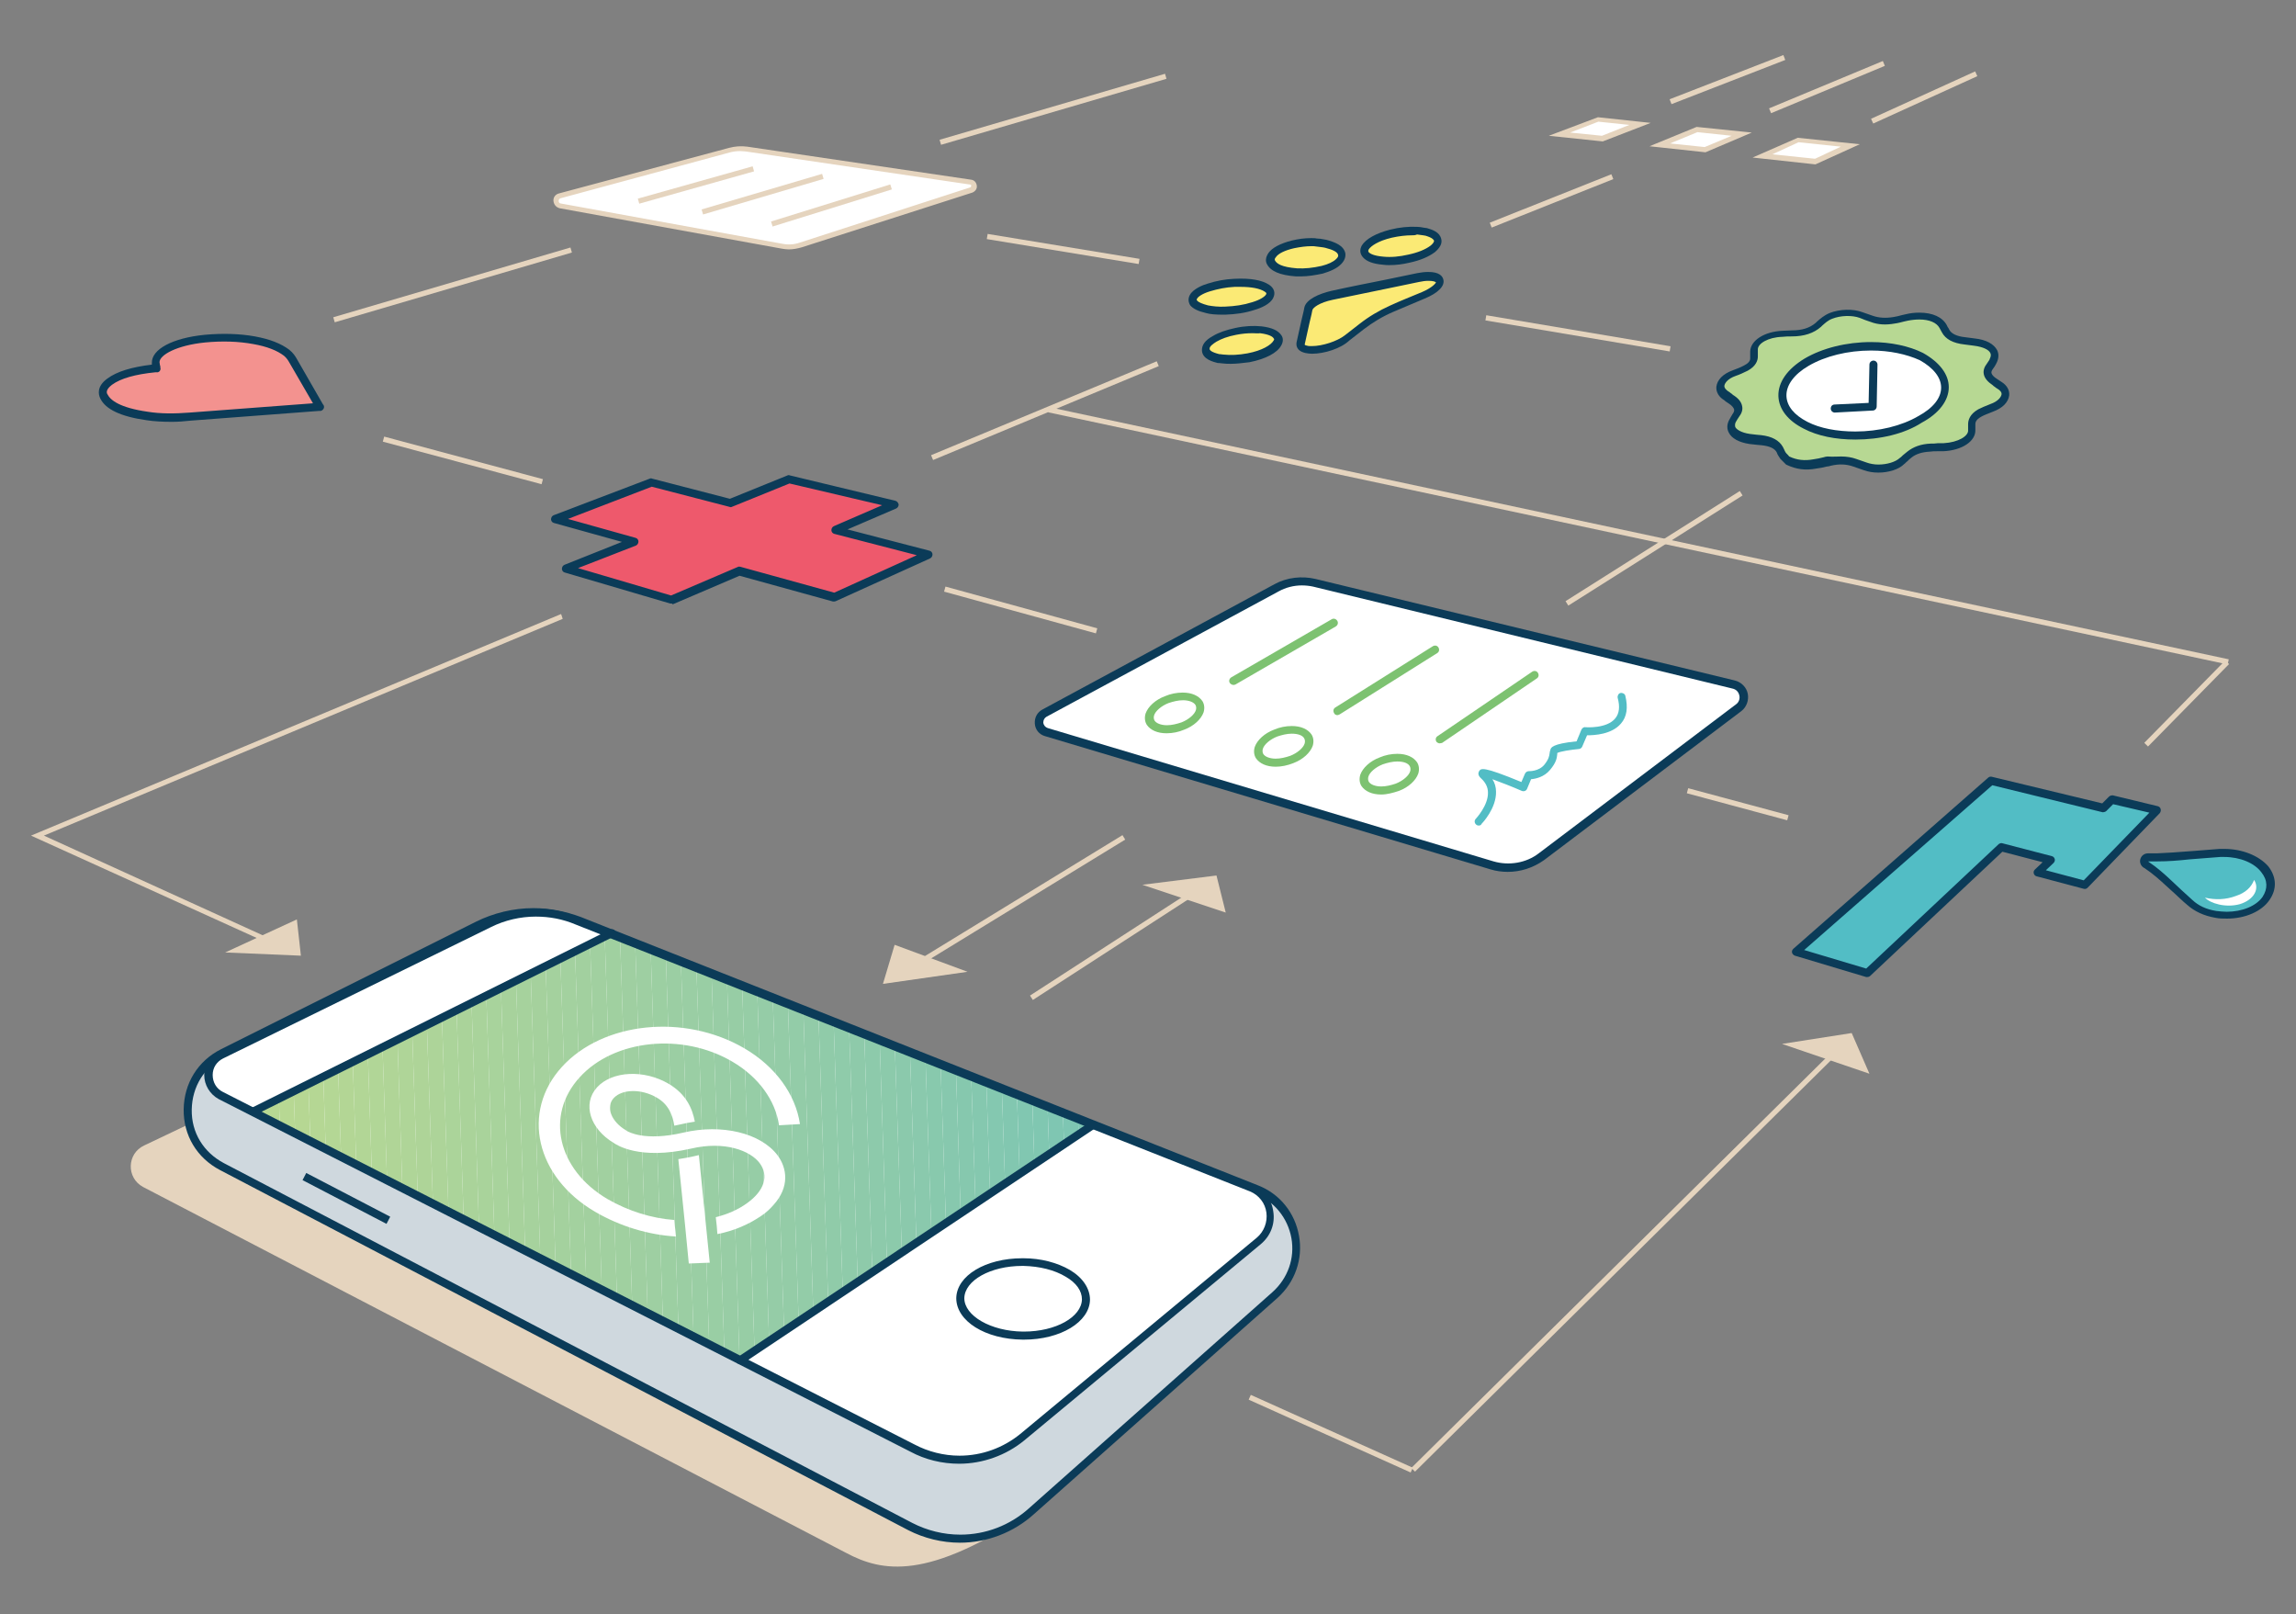 <?xml version="1.0" encoding="utf-8"?>
<!-- Generator: Adobe Illustrator 18.1.1, SVG Export Plug-In . SVG Version: 6.00 Build 0)  -->
<!DOCTYPE svg PUBLIC "-//W3C//DTD SVG 1.1//EN" "http://www.w3.org/Graphics/SVG/1.1/DTD/svg11.dtd">
<svg version="1.1" id="Validation_x5F_Check" xmlns="http://www.w3.org/2000/svg" xmlns:xlink="http://www.w3.org/1999/xlink"
	 x="0px" y="0px" width="570px" height="400.7px" viewBox="0 0 570 400.7" enable-background="new 0 0 570 400.7"
	 xml:space="preserve">
<rect x="0" y="0" width="570" height="400.7" fill="#808080" stroke="none"/>
<g>
	<g>
		<g>
			<path fill="#E5D4BE" d="M210,385.4L35.5,294.6c-4.2-2.3-4-8.3,0.3-10.3l68.3-32.5c7-3.3,15.1-3.5,22.2-0.4l170.3,69
				c5.5,2.4,6.5,9.7,1.8,13.5L256,375.1C230.3,392.4,219,390.2,210,385.4z"/>
		</g>
		<g>
			<g>
				<path fill="#CFD8DE" d="M143.8,228.7l168.1,66.6c10.8,4.3,13.3,18.4,4.6,26.2L256,375.1c-8.3,7.3-20.2,8.8-30,3.7L55.1,289.5
					c-11.4-6-11.3-22.4,0.3-28.2l63.2-31.6C126.4,225.8,135.6,225.4,143.8,228.7z"/>
				<path fill="#0B3B58" d="M238.3,382.9c-4.4,0-8.9-1.1-12.8-3.1L54.6,290.4c-5.7-3-9.1-8.6-9-15.1c0.1-6.4,3.5-12,9.3-14.9
					l63.2-31.6c4.4-2.2,9.4-3.4,14.3-3.4c4.1,0,8,0.8,11.8,2.2l168.1,66.6c5.4,2.1,9.2,6.8,10.2,12.6c1,5.7-1,11.4-5.3,15.3
					l-60.5,53.7C251.6,380.4,245,382.9,238.3,382.9z M132.4,227.5c-4.6,0-9.3,1.1-13.4,3.2l-63.2,31.6c-5.1,2.5-8.1,7.4-8.2,13.1
					s2.9,10.6,8,13.3l170.9,89.3c3.7,1.9,7.8,2.9,11.9,2.9c6.3,0,12.3-2.3,17-6.5l60.5-53.7c3.8-3.4,5.6-8.4,4.7-13.4
					c-0.9-5-4.3-9.2-9-11l-168.1-66.6C139.9,228.2,136.2,227.5,132.4,227.5z"/>
			</g>
			<g>
				<path fill="#FFFFFF" d="M226.5,359.4L54.8,271.9c-4.1-2.2-4-8.1,0.2-10.1l66.5-32.6c6.8-3.3,14.8-3.6,21.8-0.6l167.3,66.2
					c5.4,2.3,6.5,9.5,1.9,13.2l-58.7,48.7C246,363,235.3,364.1,226.5,359.4z"/>
			</g>
			<g>
				<g>
					<defs>
						<polygon id="SVGID_1_" points="151.9,231.6 63.2,275.7 183.7,337.6 271.2,279.2 						"/>
					</defs>
					<clipPath id="SVGID_2_">
						<use xlink:href="#SVGID_1_"  overflow="visible"/>
					</clipPath>
					<polygon clip-path="url(#SVGID_2_)" fill="#B7D893" points="63.2,232.6 67.9,232.5 71.4,337.6 63.2,337.6 					"/>
					<polygon clip-path="url(#SVGID_2_)" fill="#B7D893" points="67.9,232.5 71.6,232.4 75.2,337.6 71.4,337.6 					"/>
					<polygon clip-path="url(#SVGID_2_)" fill="#B6D793" points="71.6,232.4 75.3,232.2 78.9,337.6 75.2,337.6 					"/>
					<polygon clip-path="url(#SVGID_2_)" fill="#B5D794" points="75.3,232.2 79.1,232.1 82.6,337.6 78.9,337.6 					"/>
					<polygon clip-path="url(#SVGID_2_)" fill="#B4D795" points="79.1,232.1 82.8,232 86.4,337.6 82.6,337.6 					"/>
					<polygon clip-path="url(#SVGID_2_)" fill="#B3D695" points="82.8,232 86.5,231.8 90.1,337.6 86.4,337.6 					"/>
					<polygon clip-path="url(#SVGID_2_)" fill="#B2D696" points="86.5,231.8 90.3,231.7 93.9,337.6 90.1,337.6 					"/>
					<polygon clip-path="url(#SVGID_2_)" fill="#B1D697" points="90.3,231.7 92.6,231.6 94,231.6 97.6,337.6 93.9,337.6 					"/>
					<polygon clip-path="url(#SVGID_2_)" fill="#B0D597" points="97.8,231.6 101.3,337.6 97.6,337.6 94,231.6 					"/>
					<polygon clip-path="url(#SVGID_2_)" fill="#AFD598" points="101.5,231.6 105.1,337.6 101.3,337.6 97.8,231.6 					"/>
					<polygon clip-path="url(#SVGID_2_)" fill="#AED498" points="105.2,231.6 108.8,337.6 105.1,337.6 101.5,231.6 					"/>
					<polygon clip-path="url(#SVGID_2_)" fill="#ADD499" points="109,231.6 112.6,337.6 108.8,337.6 105.2,231.6 					"/>
					<polygon clip-path="url(#SVGID_2_)" fill="#ABD49A" points="112.7,231.6 116.3,337.6 112.6,337.6 109,231.6 					"/>
					<polygon clip-path="url(#SVGID_2_)" fill="#AAD39A" points="116.5,231.6 120,337.6 116.3,337.6 112.7,231.6 					"/>
					<polygon clip-path="url(#SVGID_2_)" fill="#A9D39B" points="120.2,231.6 123.8,337.6 120,337.6 116.5,231.6 					"/>
					<polygon clip-path="url(#SVGID_2_)" fill="#A8D39C" points="123.9,231.6 127.5,337.6 123.8,337.6 120.2,231.6 					"/>
					<polygon clip-path="url(#SVGID_2_)" fill="#A7D29C" points="127.7,231.6 131.3,337.6 127.5,337.6 123.9,231.6 					"/>
					<polygon clip-path="url(#SVGID_2_)" fill="#A6D29D" points="131.4,231.6 135,337.6 131.3,337.6 127.7,231.6 					"/>
					<polygon clip-path="url(#SVGID_2_)" fill="#A5D19D" points="135.2,231.6 138.7,337.6 135,337.6 131.4,231.6 					"/>
					<polygon clip-path="url(#SVGID_2_)" fill="#A4D19E" points="138.9,231.6 142.5,337.6 138.7,337.6 135.2,231.6 					"/>
					<polygon clip-path="url(#SVGID_2_)" fill="#A3D19F" points="142.6,231.6 146.2,337.6 142.5,337.6 138.9,231.6 					"/>
					<polygon clip-path="url(#SVGID_2_)" fill="#A2D09F" points="146.4,231.6 150,337.6 146.2,337.6 142.6,231.6 					"/>
					<polygon clip-path="url(#SVGID_2_)" fill="#A1D0A0" points="150.1,231.6 153.7,337.6 150,337.6 146.4,231.6 					"/>
					<polygon clip-path="url(#SVGID_2_)" fill="#A0D0A0" points="153.9,231.6 157.4,337.6 153.7,337.6 150.1,231.6 					"/>
					<polygon clip-path="url(#SVGID_2_)" fill="#9FCFA1" points="157.6,231.6 161.2,337.6 157.4,337.6 153.9,231.6 					"/>
					<polygon clip-path="url(#SVGID_2_)" fill="#9ECFA2" points="161.4,231.6 164.9,337.6 161.2,337.6 157.6,231.6 					"/>
					<polygon clip-path="url(#SVGID_2_)" fill="#9CCFA2" points="165.1,231.6 168.7,337.6 164.9,337.6 161.4,231.6 					"/>
					<polygon clip-path="url(#SVGID_2_)" fill="#9BCEA3" points="168.8,231.6 172.4,337.6 168.7,337.6 165.1,231.6 					"/>
					<polygon clip-path="url(#SVGID_2_)" fill="#9ACEA4" points="172.6,231.6 176.2,337.6 172.4,337.6 168.8,231.6 					"/>
					<polygon clip-path="url(#SVGID_2_)" fill="#99CEA4" points="176.3,231.6 179.9,337.6 176.2,337.6 172.6,231.6 					"/>
					<polygon clip-path="url(#SVGID_2_)" fill="#98CDA5" points="180.1,231.6 183.6,337.6 179.9,337.6 176.3,231.6 					"/>
					<polygon clip-path="url(#SVGID_2_)" fill="#97CDA5" points="183.8,231.6 187.4,337.6 183.6,337.6 180.1,231.6 					"/>
					<polygon clip-path="url(#SVGID_2_)" fill="#96CDA6" points="187.5,231.6 191.1,337.6 187.4,337.6 183.8,231.6 					"/>
					<polygon clip-path="url(#SVGID_2_)" fill="#95CCA7" points="191.3,231.6 194.9,337.6 191.1,337.6 187.5,231.6 					"/>
					<polygon clip-path="url(#SVGID_2_)" fill="#94CCA7" points="195,231.6 198.6,337.6 194.9,337.6 191.3,231.6 					"/>
					<polygon clip-path="url(#SVGID_2_)" fill="#93CCA8" points="198.8,231.6 202.3,337.6 198.6,337.6 195,231.6 					"/>
					<polygon clip-path="url(#SVGID_2_)" fill="#92CBA8" points="202.5,231.6 206.1,337.6 202.3,337.6 198.8,231.6 					"/>
					<polygon clip-path="url(#SVGID_2_)" fill="#90CBA9" points="206.2,231.6 209.8,337.6 206.1,337.6 202.5,231.6 					"/>
					<polygon clip-path="url(#SVGID_2_)" fill="#8FCBAA" points="210,231.6 213.6,337.6 209.8,337.6 206.2,231.6 					"/>
					<polygon clip-path="url(#SVGID_2_)" fill="#8ECAAA" points="213.7,231.6 217.3,337.6 213.6,337.6 210,231.6 					"/>
					<polygon clip-path="url(#SVGID_2_)" fill="#8DCAAB" points="217.5,231.6 221,337.6 217.3,337.6 213.7,231.6 					"/>
					<polygon clip-path="url(#SVGID_2_)" fill="#8CCAAB" points="221.2,231.6 224.8,337.6 221,337.6 217.5,231.6 					"/>
					<polygon clip-path="url(#SVGID_2_)" fill="#8BC9AC" points="224.9,231.6 228.5,337.6 224.8,337.6 221.2,231.6 					"/>
					<polygon clip-path="url(#SVGID_2_)" fill="#8AC9AD" points="228.7,231.6 232.3,337.6 228.5,337.6 224.9,231.6 					"/>
					<polygon clip-path="url(#SVGID_2_)" fill="#88C9AD" points="232.4,231.6 236,337.6 232.3,337.6 228.7,231.6 					"/>
					<polygon clip-path="url(#SVGID_2_)" fill="#87C8AE" points="236.2,231.6 239.7,337.6 236,337.6 232.4,231.6 					"/>
					<polygon clip-path="url(#SVGID_2_)" fill="#86C8AE" points="239.9,231.6 243.5,337.6 243,337.6 239.7,337.6 236.2,231.6 					
						"/>
					<polygon clip-path="url(#SVGID_2_)" fill="#85C8AF" points="243.6,231.6 247.2,337.5 243.5,337.6 239.9,231.6 					"/>
					<polygon clip-path="url(#SVGID_2_)" fill="#84C8B0" points="247.4,231.6 251,337.3 247.2,337.5 243.6,231.6 					"/>
					<polygon clip-path="url(#SVGID_2_)" fill="#82C7B0" points="251.1,231.6 254.7,337.2 251,337.3 247.4,231.6 					"/>
					<polygon clip-path="url(#SVGID_2_)" fill="#81C7B1" points="254.9,231.6 258.4,337.1 254.7,337.2 251.1,231.6 					"/>
					<polygon clip-path="url(#SVGID_2_)" fill="#80C7B1" points="258.6,231.6 262.2,337 258.4,337.1 254.9,231.6 					"/>
					<polygon clip-path="url(#SVGID_2_)" fill="#7FC6B2" points="262.4,231.6 265.9,336.8 262.2,337 258.6,231.6 					"/>
					<polygon clip-path="url(#SVGID_2_)" fill="#7EC6B3" points="266.1,231.6 269.6,336.7 265.9,336.8 262.4,231.6 					"/>
					<polygon clip-path="url(#SVGID_2_)" fill="#7DC6B3" points="269.8,231.6 271.2,271.7 271.2,336.7 269.6,336.7 266.1,231.6 
											"/>
					<polygon clip-path="url(#SVGID_2_)" fill="#7BC5B4" points="271.2,271.7 269.8,231.6 271.2,231.6 					"/>
				</g>
			</g>
			<g>
				<line fill="#FFFFFF" x1="96.3" y1="302.9" x2="75.5" y2="292"/>
				
					<rect x="74.1" y="296.4" transform="matrix(0.887 0.462 -0.462 0.887 147.241 -6.009)" fill="#0B3B58" width="23.5" height="2"/>
			</g>
			<g>
				<line fill="#FFF1DB" x1="271.2" y1="279.2" x2="183.7" y2="337.6"/>
				<path fill="#0B3B58" d="M183.7,338.6c-0.3,0-0.6-0.2-0.8-0.4c-0.3-0.5-0.2-1.1,0.3-1.4l87.5-58.4c0.5-0.3,1.1-0.2,1.4,0.3
					c0.3,0.5,0.2,1.1-0.3,1.4l-87.5,58.4C184.1,338.5,183.9,338.6,183.7,338.6z"/>
			</g>
			<g>
				<line fill="#FFF1DB" x1="63.2" y1="275.7" x2="151.9" y2="231.6"/>
				<path fill="#0B3B58" d="M63.2,276.7c-0.4,0-0.7-0.2-0.9-0.6c-0.2-0.5,0-1.1,0.5-1.3l88.7-44.1c0.5-0.2,1.1,0,1.3,0.5
					c0.2,0.5,0,1.1-0.5,1.3l-88.7,44.1C63.5,276.7,63.4,276.7,63.2,276.7z"/>
			</g>
			<g>
				<path fill="#0B3B58" d="M238.1,363.3c-4.2,0-8.4-1-12.1-3L54.3,272.8c-2.2-1.2-3.6-3.5-3.6-6s1.5-4.8,3.7-5.9l66.5-32.6
					c3.7-1.8,7.9-2.8,12-2.8c3.7,0,7.2,0.7,10.6,2.1l167.3,66.2c2.9,1.2,4.9,3.8,5.3,6.9c0.5,3.1-0.7,6.1-3.1,8.1l-58.7,48.7
					C249.8,361.2,244,363.3,238.1,363.3z M133,227.5c-3.8,0-7.7,0.9-11.1,2.6l-66.5,32.6c-1.6,0.8-2.6,2.3-2.6,4.1
					c0,1.8,0.9,3.4,2.5,4.2l171.7,87.5c3.4,1.8,7.3,2.8,11.2,2.8c5.5,0,10.8-1.9,15.1-5.4l58.7-48.7c1.8-1.5,2.7-3.9,2.4-6.2
					c-0.3-2.4-1.9-4.4-4.1-5.3l-167.3-66.2C139.7,228.1,136.4,227.5,133,227.5z"/>
			</g>
			<g>
				
					<ellipse transform="matrix(1 1.116294e-02 -1.116294e-02 1 3.614 -2.815)" fill="#FFFFFF" cx="254" cy="322.3" rx="15.6" ry="9.1"/>
				<path fill="#0B3B58" d="M254.2,332.5l-0.3,0c-9.3-0.1-16.5-4.6-16.5-10.3c0.1-5.6,7.3-9.9,16.4-9.9l0.3,0
					c4.3,0,8.4,1.1,11.5,2.9c3.2,1.9,5,4.6,5,7.4C270.5,328.1,263.3,332.5,254.2,332.5z M253.8,314.2c-7.9,0-14.3,3.6-14.4,8
					c0,4.4,6.6,8.2,14.5,8.3l0.3,0c7.9,0,14.3-3.6,14.4-8c0-2.1-1.4-4.1-4-5.6c-2.8-1.7-6.5-2.6-10.5-2.7L253.8,314.2z"/>
			</g>
		</g>
	</g>
	<g>
		<g>
			<path fill="#FFFFFF" d="M172.2,287c-1.3,0.3-2.6,0.5-3.8,0.7c0.9,8.5,2.6,25.6,2.6,25.9l2.7-0.1l-0.3,0l2.8-0.1
				c-0.1-0.9-1.9-18.7-2.7-26.7C173.1,286.8,172.7,286.9,172.2,287z"/>
		</g>
		<g>
			<path fill="#FFFFFF" d="M167.4,279.4c0.5-0.1,0.9-0.2,1.4-0.3c1.2-0.3,2.4-0.5,3.7-0.7c-0.6-3.2-2.1-6.8-6.5-9.4
				c-6.1-3.6-14.1-3.2-17.8,0.9c-3.7,4.1-1.7,10.3,4.2,13.8l1.8-1.5l-1.8,1.5c0.6,0.4,6.2,4.3,19.1,1.4c8.4-2,14.8,0.5,17.1,3.6
				c2.3,3.1,1.2,6.8-3.1,9.9l2,1.7l-2-1.7c-2.2,1.6-4.9,2.8-7.8,3.5c0.2,1.5,0.3,2.9,0.4,4.2c4.1-0.8,7.8-2.4,11-4.6l0,0l0,0
				c1.2-0.8,2.1-1.7,2.9-2.6c4.1-4.5,3.4-9.2,1-12.4c-4.2-5.5-13.8-7.8-23.3-5.6c-9.8,2.3-13.8-0.3-13.9-0.3l0,0
				c-0.2-0.1-0.2-0.1-0.3-0.2c-3.8-2.2-5.2-5.9-3.1-8.1s6.8-2.3,10.6-0.1C166,274.1,167,276.8,167.4,279.4z"/>
		</g>
		<g>
			<path fill="#FFFFFF" d="M139.5,264.8c-10.2,11.2-6.5,27.4,8.3,36c6.2,3.6,13.2,5.7,20,6.1c-0.1-1.3-0.3-2.7-0.4-4.1
				c-5.6-0.4-11.4-2.2-16.6-5.2c-12.4-7.3-15.5-20.8-6.9-30.2c8.5-9.4,25.5-11.2,37.9-3.9c6.5,3.8,10.7,9.6,11.6,15.8l5.2-0.3
				c-1.1-7.4-6.1-14.3-13.8-18.8C169.9,251.5,149.7,253.6,139.5,264.8z"/>
		</g>
	</g>
	<g>
		
			<rect x="258.8" y="71.6" transform="matrix(0.384 0.923 -0.923 0.384 253.879 -176.697)" fill="#E5D4BE" width="1.3" height="60.7"/>
	</g>
	<g>
		
			<rect x="252.2" y="193.1" transform="matrix(0.522 0.853 -0.853 0.522 311.73 -108.644)" fill="#E5D4BE" width="1.3" height="61.5"/>
	</g>
	<g>
		<polygon fill="#E5D4BE" points="219.2,244.2 222.1,234.5 240.2,241.2 		"/>
	</g>
	<g>
		
			<rect x="276.3" y="209.6" transform="matrix(0.543 0.839 -0.839 0.543 323.144 -125.46)" fill="#E5D4BE" width="1.3" height="49.6"/>
	</g>
	<g>
		<path fill="none" stroke="#E5D4BE" stroke-width="0.918" stroke-miterlimit="10" d="M302.2,224.9"/>
	</g>
	<g>
		<polygon fill="#E5D4BE" points="302,217.3 304.3,226.5 283.6,219.6 		"/>
	</g>
	<g>
		<path fill="#FFFFFF" d="M259.2,177l57.6-31.1c2.9-1.6,6.3-2,9.4-1.2l104.1,25.2c2.7,0.7,3.4,4.1,1.2,5.8l-49,37
			c-3.5,2.6-8,3.4-12.2,2.2l-110.7-33.1C257.5,181,257.2,178.1,259.2,177z"/>
		<path fill="#0B3B58" d="M374.3,216.4c-1.4,0-2.9-0.2-4.2-0.6l-110.7-33.1c-1.4-0.4-2.4-1.6-2.5-3.1s0.6-2.8,1.9-3.5l57.6-31.1
			c3.1-1.7,6.8-2.1,10.2-1.3l104.1,25.2c1.6,0.4,2.9,1.7,3.2,3.3s-0.3,3.3-1.6,4.3l-49,37C380.6,215.4,377.5,216.4,374.3,216.4z
			 M323.2,145.3c-2,0-4,0.5-5.8,1.5l-57.6,31.1c-0.5,0.3-0.8,0.8-0.8,1.5c0.1,0.6,0.5,1.1,1.1,1.3l110.7,33.1
			c3.8,1.1,8.1,0.4,11.2-2l49-37c0.7-0.5,1-1.4,0.8-2.2c-0.2-0.9-0.8-1.5-1.7-1.7L326,145.6C325.1,145.4,324.1,145.3,323.2,145.3z"
			/>
	</g>
	<g>
		<path fill="#7DC271" d="M306.2,170c-0.3,0-0.7-0.2-0.9-0.5c-0.3-0.5-0.1-1.1,0.4-1.4l24.9-14.4c0.5-0.3,1.1-0.1,1.4,0.4
			c0.3,0.5,0.1,1.1-0.4,1.4l-24.9,14.4C306.5,170,306.3,170,306.2,170z"/>
	</g>
	<g>
		<path fill="#7DC271" d="M332,177.5c-0.3,0-0.7-0.2-0.8-0.5c-0.3-0.5-0.2-1.1,0.3-1.4l24.2-15.2c0.5-0.3,1.1-0.2,1.4,0.3
			c0.3,0.5,0.2,1.1-0.3,1.4l-24.2,15.2C332.4,177.4,332.2,177.5,332,177.5z"/>
	</g>
	<g>
		<path fill="#7DC271" d="M357.4,184.5c-0.3,0-0.6-0.2-0.8-0.4c-0.3-0.5-0.2-1.1,0.3-1.4l23.5-16c0.5-0.3,1.1-0.2,1.4,0.3
			c0.3,0.5,0.2,1.1-0.3,1.4l-23.5,16C357.8,184.4,357.6,184.5,357.4,184.5z"/>
	</g>
	<g>
		<path fill="#7DC271" d="M289.6,182c-2.3,0-4-0.8-4.9-2.1c-0.5-0.8-0.6-1.8-0.3-2.8c0.6-1.7,2.4-3.4,4.8-4.3
			c1.4-0.6,2.9-0.9,4.4-0.9c2.3,0,4,0.8,4.9,2.1c0.5,0.8,0.6,1.8,0.3,2.8c-0.6,1.7-2.4,3.4-4.8,4.3C292.6,181.7,291.1,182,289.6,182
			z M293.7,173.8c-1.2,0-2.4,0.3-3.6,0.7c-1.8,0.7-3.3,2-3.6,3.1c-0.1,0.4-0.1,0.8,0.1,1.2c0.4,0.7,1.6,1.2,3.1,1.2
			c1.2,0,2.4-0.3,3.6-0.7c1.8-0.7,3.3-2,3.6-3.1c0.1-0.4,0.1-0.8-0.1-1.2C296.4,174.3,295.2,173.8,293.7,173.8z"/>
	</g>
	<g>
		<path fill="#52BDC5" d="M367.1,204.9c-0.3,0-0.5-0.1-0.7-0.3c-0.4-0.4-0.4-1,0-1.4c0,0,3.1-3.3,3-6.5c0-1.3-0.6-2.5-1.7-3.5
			c-0.9-0.8-0.7-1.4-0.5-1.8c0.5-0.7,0.8-1.3,10.5,2.7l0.9-2.1c0.2-0.4,0.6-0.6,1-0.6c0,0,2.4,0.1,3.8-1.6c1.1-1.4,1.2-2.1,1.3-2.8
			c0-0.3,0.1-0.6,0.2-0.9c0.1-0.5,0.4-1.5,6.5-2.1l1.2-2.9c0.2-0.4,0.6-0.7,1-0.6c0.1,0,5.3,0.4,7.4-2.2c1-1.2,1.2-2.9,0.6-5.1
			c-0.1-0.5,0.2-1.1,0.7-1.2c0.5-0.1,1.1,0.2,1.2,0.7c0.7,2.9,0.4,5.2-1.1,6.9c-2.3,2.7-6.6,2.9-8.4,2.9l-1.2,2.8
			c-0.1,0.3-0.5,0.6-0.8,0.6c-2.1,0.2-4.7,0.6-5.4,1c0,0.1,0,0.2,0,0.3c-0.1,0.9-0.2,2-1.8,3.9c-1.5,1.8-3.6,2.2-4.7,2.3l-1,2.4
			c-0.2,0.5-0.8,0.7-1.3,0.5c-2.5-1.1-5.4-2.2-7.3-2.9c0.6,0.9,0.9,2,0.9,3.1c0.1,4.1-3.4,7.8-3.6,8
			C367.7,204.8,367.4,204.9,367.1,204.9z"/>
	</g>
	<g>
		<path fill="#7DC271" d="M316.7,190.3c-2.3,0-4-0.8-4.9-2.1c-0.5-0.8-0.6-1.8-0.3-2.8c0.6-1.7,2.4-3.4,4.8-4.3
			c1.4-0.6,2.9-0.9,4.4-0.9c2.3,0,4,0.8,4.9,2.1c0.5,0.8,0.6,1.8,0.3,2.8c-0.6,1.7-2.4,3.4-4.8,4.3
			C319.6,190,318.1,190.3,316.7,190.3z M320.7,182.1c-1.2,0-2.4,0.3-3.6,0.7c-1.8,0.7-3.3,2-3.6,3.1c-0.1,0.4-0.1,0.8,0.1,1.2
			c0.4,0.7,1.6,1.2,3.1,1.2c1.2,0,2.4-0.3,3.6-0.7c1.8-0.7,3.3-2,3.6-3.1c0.1-0.4,0.1-0.8-0.1-1.2
			C323.4,182.5,322.2,182.1,320.7,182.1z"/>
	</g>
	<g>
		<path fill="#7DC271" d="M342.9,197.2c-2.3,0-4-0.8-4.9-2.1c-0.5-0.8-0.6-1.8-0.3-2.8c0.6-1.7,2.4-3.4,4.8-4.3
			c1.4-0.6,2.9-0.9,4.4-0.9c2.3,0,4,0.8,4.9,2.1c0.5,0.8,0.6,1.8,0.3,2.8c-0.6,1.7-2.4,3.4-4.8,4.3
			C345.8,196.8,344.3,197.2,342.9,197.2z M346.9,189c-1.2,0-2.4,0.3-3.6,0.7c-1.8,0.7-3.3,2-3.6,3.1c-0.1,0.4-0.1,0.8,0.1,1.2
			c0.4,0.7,1.6,1.2,3.1,1.2c1.2,0,2.4-0.3,3.6-0.7c1.8-0.7,3.3-2,3.6-3.1c0.1-0.4,0.1-0.8-0.1-1.2C349.6,189.4,348.4,189,346.9,189z
			"/>
	</g>
	<g>
		
			<rect x="233.9" y="150.8" transform="matrix(0.964 0.265 -0.265 0.964 49.2 -61.765)" fill="#E5D4BE" width="39.1" height="1.3"/>
	</g>
	<g>
		<polygon fill="#EE596C" points="161.7,119.7 181.3,124.8 195.9,118.9 222.1,125.2 207.3,131.5 230.5,137.6 207.1,148.2 
			183.6,141.6 166.7,148.8 140.4,141.2 157.5,134.3 137.8,128.8 		"/>
		<path fill="#0B3B58" d="M166.7,149.8c-0.1,0-0.2,0-0.3,0l-26.2-7.7c-0.4-0.1-0.7-0.5-0.7-0.9s0.2-0.8,0.6-1l14.3-5.7l-16.9-4.7
			c-0.4-0.1-0.7-0.5-0.7-0.9c0-0.4,0.2-0.8,0.6-1l23.9-9.1c0.2-0.1,0.4-0.1,0.6,0l19.3,5l14.3-5.8c0.2-0.1,0.4-0.1,0.6,0l26.2,6.3
			c0.4,0.1,0.7,0.5,0.8,0.9c0,0.4-0.2,0.8-0.6,1l-12.1,5.2l20.4,5.3c0.4,0.1,0.7,0.5,0.7,0.9c0,0.4-0.2,0.8-0.6,1l-23.4,10.6
			c-0.2,0.1-0.5,0.1-0.7,0.1l-23.2-6.4l-16.6,7.1C166.9,149.8,166.8,149.8,166.7,149.8z M143.5,141l23.1,6.8l16.6-7.1
			c0.2-0.1,0.4-0.1,0.7,0l23.2,6.4l20.5-9.3l-20.5-5.3c-0.4-0.1-0.7-0.5-0.7-0.9s0.2-0.8,0.6-1l12-5.2L196,120l-14.3,5.8
			c-0.2,0.1-0.4,0.1-0.6,0l-19.3-5l-20.8,8l16.8,4.7c0.4,0.1,0.7,0.5,0.7,0.9c0,0.4-0.2,0.8-0.6,1L143.5,141z"/>
	</g>
	<g>
		
			<rect x="418.5" y="198.7" transform="matrix(0.966 0.26 -0.26 0.966 66.498 -105.122)" fill="#E5D4BE" width="25.8" height="1.3"/>
	</g>
	<g>
		
			<rect x="410.1" y="110.6" transform="matrix(0.534 0.845 -0.845 0.534 306.382 -283.723)" fill="#E5D4BE" width="1.3" height="51.2"/>
	</g>
	<g>
		<polygon fill="#52BDC5" points="463.6,241.5 496.8,210.3 509.1,213.5 505.9,216.4 517.6,219.5 535.6,201.1 524.4,198.4 
			522.2,200.5 494.3,193.7 445.9,236.2 		"/>
		<path fill="#0B3B58" d="M463.6,242.5c-0.1,0-0.2,0-0.3,0l-17.7-5.3c-0.3-0.1-0.6-0.4-0.7-0.7c-0.1-0.4,0-0.7,0.3-1l48.4-42.5
			c0.2-0.2,0.6-0.3,0.9-0.2l27.4,6.6l1.7-1.7c0.2-0.2,0.6-0.3,0.9-0.3l11.2,2.7c0.3,0.1,0.6,0.3,0.7,0.7s0,0.7-0.2,1l-17.9,18.5
			c-0.3,0.3-0.6,0.4-1,0.3l-11.7-3.1c-0.4-0.1-0.6-0.4-0.7-0.7c-0.1-0.4,0-0.7,0.3-1l1.9-1.8l-10-2.6l-32.9,30.9
			C464.1,242.4,463.8,242.5,463.6,242.5z M447.9,235.8l15.4,4.6l32.9-30.9c0.3-0.2,0.6-0.3,0.9-0.2l12.3,3.2
			c0.4,0.1,0.6,0.4,0.7,0.7s0,0.7-0.3,1l-1.9,1.8l9.4,2.5l16.3-16.8l-9-2.1l-1.7,1.7c-0.2,0.2-0.6,0.3-0.9,0.3l-27.4-6.7
			L447.9,235.8z"/>
	</g>
	<g>
		<g>
			<g>
				<g>
					<path fill="#52BDC5" d="M552.8,227.3c-0.9,0-1.8-0.1-2.7-0.2c-2.6-0.5-4.8-1.5-6.5-3c-1.1-1-5.3-4.9-5.3-4.9
						c-1.5-1.4-3.4-3-5.5-4.5c0,0-0.1-0.1-0.1-0.1c-0.3-0.3-0.5-0.7-0.3-1.1c0.1-0.4,0.5-0.7,0.9-0.7l1.4,0l0.8,0
						c2.6,0,5.2-0.2,7.9-0.5l1.4-0.1c2.1-0.2,4.2-0.4,6.3-0.5c0.4,0,0.8,0,1.2,0c4.1,0,8,1.6,10,4.2c1.8,2.4,1.9,4.9,0.3,7.2
						C560.8,225.7,557,227.3,552.8,227.3z"/>
				</g>
			</g>
			<g>
				<g>
					<path fill="#0B3B58" d="M552.2,212.7c3.9,0,7.5,1.5,9.2,3.8c1.6,2,1.6,4.1,0.3,6.1c-1.6,2.3-5.1,3.7-8.9,3.7
						c-0.8,0-1.7-0.1-2.6-0.2c-2.5-0.4-4.4-1.3-5.9-2.7c-1.8-1.6-3.5-3.2-5.3-4.9c-1.7-1.6-3.5-3.2-5.6-4.6c0,0,0,0-0.1-0.1
						c0.5,0,0.9,0,1.4,0c0.3,0,0.5,0,0.8,0c2.7,0,5.3-0.2,8-0.5c2.6-0.2,5.1-0.4,7.7-0.6C551.5,212.7,551.9,212.7,552.2,212.7
						 M552.2,210.7c-0.4,0-0.8,0-1.2,0c-2.1,0.2-4.2,0.3-6.3,0.5l-1.4,0.1c-2.6,0.2-5.2,0.4-7.8,0.5c-0.3,0-0.5,0-0.8,0l-0.7,0
						l-0.7,0c-0.9,0-1.6,0.5-1.9,1.3c-0.3,0.8,0,1.7,0.7,2.2c0.1,0.1,0.1,0.1,0.2,0.1c2.1,1.4,3.9,3,5.4,4.4l2.1,1.9
						c1.1,1,2.1,2,3.2,2.9c1.8,1.6,4.1,2.7,7,3.2c0.9,0.2,1.9,0.2,2.9,0.2c4.5,0,8.6-1.8,10.5-4.6c1.9-2.7,1.8-5.7-0.3-8.4
						C560.8,212.4,556.7,210.7,552.2,210.7L552.2,210.7z"/>
				</g>
			</g>
		</g>
		<g>
			<path fill="#FFFFFF" d="M559.6,218.4c-0.7,1.8-2.1,3.2-4.6,4c-2.4,0.9-5,1-7.6,0.4c1.3,1.4,5.1,2.6,8.7,1.6
				C559.6,223.3,561,220.6,559.6,218.4z"/>
		</g>
	</g>
	<g>
		
			<rect x="257" y="132.4" transform="matrix(0.978 0.209 -0.209 0.978 36.82 -82.134)" fill="#E5D4BE" width="299.4" height="1.3"/>
	</g>
	<g>
		<g>
			<path fill="#B7D893" d="M444,114.5c-0.3-0.3-0.8-0.7-1.2-1.2c-0.4-0.5-0.5-1-0.8-1.5c-0.7-1.3-2.3-2.1-4.6-2.4
				c-0.9-0.1-1.9-0.2-2.9-0.3c-3.6-0.5-5.3-2.3-4.3-4.4c0.2-0.5,0.5-1,0.8-1.4c1.2-1.6,0.7-2.9-1.2-4.1c-0.4-0.3-0.8-0.6-1.2-0.8
				c-2.4-1.5-1.7-4.1,2-5.6c1-0.4,2-0.8,2.9-1.3c1.3-0.7,2-1.6,2-2.6c0-0.6-0.1-1.2,0-1.8c0-2.1,3.2-3.9,7.1-4.1
				c0.8,0,1.5-0.1,2.3-0.1c2.9,0,5.1-0.8,6.6-2.2c0.9-0.8,1.7-1.6,3.1-2.2c2.3-0.9,5.4-1,7.5-0.2c0.9,0.3,1.8,0.6,2.6,0.9
				c1.7,0.6,3.5,0.7,5.5,0.3c1.1-0.2,2.1-0.5,3.2-0.7c4.2-0.9,7.9,0,9.1,2.2c0.2,0.4,0.4,0.7,0.6,1.1c0.7,1.3,2.3,2.2,4.8,2.4
				c0.8,0.1,1.5,0.2,2.3,0.3c4,0.5,6,2.4,4.7,4.6c-0.2,0.4-0.5,0.8-0.8,1.2c-1.1,1.5-0.6,2.8,1.1,4c0.4,0.3,0.8,0.6,1.2,0.8
				c2.5,1.5,1.7,4.2-2,5.6c-1,0.4-2,0.8-2.9,1.3c-1.4,0.8-2,1.7-2,2.8c0,0.5,0.1,1,0.1,1.4c0.1,2.2-3,4.1-7.1,4.3
				c-1.1,0-2.2,0.1-3.2,0.1c-2.2,0.1-3.9,0.7-5.2,1.8c-0.6,0.5-1.2,1-1.8,1.5c-2.1,1.7-6.3,2.3-9.2,1.3c-0.9-0.3-1.7-0.6-2.6-0.9
				c-1.9-0.7-3.9-0.7-6.2-0.3c-1.2,0.3-2.4,0.6-3.6,0.8C448.3,115.8,446.2,115.5,444,114.5z"/>
			<path fill="#0B3B58" d="M466.3,117.3c-1.3,0-2.5-0.2-3.6-0.6c-0.9-0.3-1.7-0.6-2.6-0.9c-1.7-0.6-3.5-0.7-5.6-0.2
				c-0.3,0.1-0.7,0.2-1,0.2c-0.8,0.2-1.7,0.4-2.6,0.5c-2.7,0.5-4.9,0.2-7.3-0.9c-0.1,0-0.2-0.1-0.3-0.2c-0.1-0.1-0.1-0.1-0.2-0.2
				c-0.3-0.3-0.7-0.7-1.1-1.1c-0.3-0.4-0.5-0.8-0.7-1.1c-0.1-0.2-0.1-0.3-0.2-0.5c-0.5-1-1.8-1.6-3.9-1.8c-0.4,0-0.7-0.1-1.1-0.1
				c-0.6-0.1-1.2-0.1-1.8-0.2c-2.6-0.4-4.4-1.4-5.1-2.8c-0.5-0.9-0.5-2,0-3c0.3-0.5,0.5-1,0.9-1.6c0.3-0.4,0.5-0.8,0.4-1.2
				c-0.1-0.4-0.6-1-1.4-1.5c-0.2-0.1-0.4-0.3-0.6-0.4c-0.2-0.1-0.3-0.3-0.5-0.4c-1.3-0.8-2-2-1.9-3.3c0.2-1.7,1.6-3.2,4.1-4.1
				c0.8-0.3,1.9-0.7,2.8-1.2c1-0.5,1.5-1.1,1.5-1.7c0-0.3,0-0.5,0-0.8c0-0.3,0-0.7,0-1c0.1-2.7,3.5-4.9,8-5.1c0.8,0,1.6-0.1,2.3-0.1
				c2.6,0,4.5-0.6,6-1.9l0.3-0.3c0.8-0.7,1.7-1.5,3.1-2.1c2.5-1,5.9-1.1,8.2-0.2c0.9,0.3,1.8,0.6,2.6,0.9c1.5,0.5,3.1,0.6,5,0.3
				c0.7-0.1,1.5-0.3,2.2-0.5l0.9-0.2c1.2-0.3,2.3-0.4,3.4-0.4c3.3,0,5.7,1.1,6.8,3.1c0.1,0.2,0.2,0.5,0.4,0.7l0.2,0.4
				c0.5,1,1.9,1.7,4,1.9l2.3,0.3c2.9,0.3,4.8,1.4,5.6,2.9c0.5,1,0.4,2.2-0.2,3.3l-0.1,0.2c-0.2,0.4-0.4,0.7-0.7,1.1
				c-0.3,0.4-0.5,0.8-0.4,1.1c0.1,0.4,0.5,0.9,1.3,1.4c0.2,0.1,0.4,0.3,0.6,0.4c0.2,0.1,0.4,0.3,0.6,0.4c1.3,0.8,2,2,1.9,3.3
				c-0.2,1.7-1.6,3.2-4.1,4.1c-1.2,0.5-2.1,0.8-2.8,1.2c-1.5,0.8-1.5,1.6-1.5,1.9c0,0.3,0,0.5,0,0.8c0,0.2,0,0.4,0,0.6
				c0.1,2.8-3.3,5.1-8,5.3c-0.5,0-1,0-1.5,0c-0.6,0-1.2,0-1.8,0.1c-2,0.1-3.5,0.6-4.6,1.5c-0.4,0.3-0.7,0.6-1,0.9
				c-0.3,0.2-0.5,0.5-0.8,0.7C471.4,116.5,468.9,117.3,466.3,117.3z M457.1,113.3c1.3,0,2.6,0.2,3.7,0.6c0.9,0.3,1.7,0.6,2.6,0.9
				c0.8,0.3,1.9,0.5,2.9,0.5c2.1,0,4.2-0.6,5.3-1.6c0.3-0.2,0.5-0.4,0.8-0.7c0.4-0.3,0.7-0.6,1.1-0.9c1.5-1.2,3.4-1.9,5.8-2
				c0.6,0,1.2,0,1.8-0.1c0.5,0,1,0,1.4,0c3.7-0.2,6.2-1.8,6.1-3.2l0-0.6c0-0.3,0-0.6,0-0.9c0-1,0.4-2.5,2.5-3.7
				c0.8-0.4,1.7-0.8,3-1.3c2-0.7,2.7-1.8,2.8-2.4c0.1-0.6-0.5-1.1-1-1.4c-0.3-0.2-0.5-0.3-0.7-0.5c-0.2-0.1-0.3-0.2-0.5-0.4
				c-1.2-0.8-2-1.7-2.2-2.7c-0.2-0.9,0.1-1.8,0.8-2.7c0.2-0.3,0.4-0.6,0.6-0.9l0.1-0.3c0.4-0.8,0.2-1.2,0.1-1.4
				c-0.3-0.7-1.6-1.5-4.1-1.8l-2.3-0.3c-2.8-0.3-4.7-1.3-5.6-3l-0.6-1.1c-0.7-1.3-2.5-2.1-5-2.1c-0.9,0-1.9,0.1-2.9,0.3l-0.9,0.2
				c-0.8,0.2-1.5,0.4-2.3,0.5c-2.2,0.4-4.2,0.3-6-0.4c-0.9-0.3-1.8-0.6-2.7-1c-1.9-0.7-4.8-0.6-6.8,0.2c-1.1,0.4-1.8,1.1-2.5,1.7
				l-0.3,0.3c-1.8,1.6-4.2,2.4-7.3,2.4c-0.8,0-1.5,0-2.3,0.1c-3.6,0.1-6.1,1.7-6.1,3.1c0,0.3,0,0.6,0,0.8c0,0.3,0,0.6,0,1
				c0,1-0.5,2.4-2.5,3.5c-1,0.5-2.1,1-3,1.3c-2,0.7-2.7,1.8-2.8,2.4c-0.1,0.6,0.5,1.1,0.9,1.4c0.2,0.1,0.5,0.3,0.7,0.5
				c0.2,0.1,0.3,0.2,0.5,0.4c1.3,0.8,2.1,1.7,2.3,2.8c0.2,0.9-0.1,1.8-0.8,2.7c-0.3,0.4-0.5,0.8-0.8,1.3c-0.2,0.4-0.2,0.8-0.1,1.2
				c0.3,0.6,1.5,1.4,3.6,1.7c0.6,0.1,1.1,0.1,1.7,0.2c0.4,0,0.7,0.1,1.1,0.1c2.7,0.3,4.5,1.3,5.4,2.9c0.1,0.2,0.2,0.4,0.3,0.6
				c0.1,0.3,0.3,0.6,0.4,0.8c0.2,0.3,0.6,0.6,0.8,0.9c0,0,0.1,0.1,0.1,0.1c1.9,0.9,3.8,1.1,6,0.7c0.8-0.1,1.7-0.3,2.5-0.5
				c0.3-0.1,0.7-0.2,1-0.2C455.1,113.4,456.1,113.3,457.1,113.3z"/>
		</g>
		<g>
			<path fill="#FFFFFF" d="M476.9,88.6c8,4.4,7.7,11.2-0.3,15.6c-7.8,4.6-20.8,5.2-28.4,1.3c-7.8-3.9-7.7-11,0.3-15.6
				C456.4,85.3,469.2,84.7,476.9,88.6z"/>
			<path fill="#0B3B58" d="M460.6,109.1c-4.9,0-9.4-0.9-12.8-2.7c-4-2-6.2-4.9-6.3-8.1c-0.1-3.4,2.2-6.7,6.5-9.3
				c4.4-2.6,10.4-4.1,16.5-4.1c4.9,0,9.5,1,12.9,2.7c4.1,2.3,6.4,5.3,6.4,8.5c0,3.3-2.4,6.5-6.7,8.8
				C472.8,107.7,466.7,109.1,460.6,109.1z M464.5,87c-5.8,0-11.4,1.4-15.5,3.8c-3.6,2.1-5.6,4.8-5.5,7.5c0.1,2.5,1.9,4.7,5.2,6.4
				c3.1,1.6,7.3,2.4,11.9,2.4c5.8,0,11.5-1.4,15.6-3.8c3.7-2,5.7-4.5,5.7-7.1c0-2.5-1.9-4.9-5.3-6.8C473.3,87.9,469.1,87,464.5,87z"
				/>
		</g>
		<g>
			<path fill="#0B3B58" d="M455.5,102.4c-0.5,0-1-0.4-1-1c0-0.6,0.4-1,1-1l8.4-0.4l0.2-9.5c0-0.6,0.5-1,1-1c0.6,0,1,0.5,1,1
				l-0.2,10.4c0,0.5-0.4,1-1,1L455.5,102.4C455.5,102.4,455.5,102.4,455.5,102.4z"/>
		</g>
	</g>
	<g>
		
			<rect x="368.6" y="82.1" transform="matrix(0.986 0.166 -0.166 0.986 19.169 -63.895)" fill="#E5D4BE" width="46.4" height="1.3"/>
	</g>
	<g>
		
			<rect x="384.7" y="33.6" transform="matrix(0.37 0.929 -0.929 0.37 288.91 -326.571)" fill="#E5D4BE" width="1.3" height="32.5"/>
	</g>
	<g>
		<g>
			<path fill="#FBEA75" d="M324.2,86.7c-1.1-0.3-1.5-0.8-1.4-1.5c0.5-2.4,1.1-4.8,1.6-7.2c0.1-0.4,0.2-0.8,0.3-1.2
				c0.3-1.3,2.6-2.7,5.9-3.4c6.2-1.3,12.5-2.6,18.7-3.9c0.9-0.2,1.7-0.4,2.6-0.5c2.8-0.6,5.1-0.3,5.4,0.8c0.3,1-1.4,2.5-4,3.6
				c-2.6,1.1-5.2,2.2-7.8,3.3c-3.1,1.4-5.5,2.9-7.5,4.5c-1.2,0.9-2.4,1.9-3.6,2.8C332,85.9,326.9,87.3,324.2,86.7z"/>
			<path fill="#0B3B58" d="M325.7,87.8c-0.6,0-1.2-0.1-1.7-0.2c-2.4-0.6-2.2-2.2-2.1-2.7c0.4-1.8,0.8-3.6,1.2-5.4l0.5-2.1
				c0.1-0.3,0.1-0.6,0.2-1c0.4-2.1,3.7-3.5,6.7-4.2c4.5-1,9.1-1.9,13.6-2.8l5.3-1.1c0.8-0.2,1.6-0.3,2.4-0.5c1-0.2,1.9-0.3,2.8-0.3
				c2.8,0,3.5,1.1,3.7,1.8c0.5,1.6-1.2,3.4-4.6,4.8c-2.6,1.1-5.2,2.2-7.8,3.3c-2.8,1.2-5.2,2.7-7.3,4.3l-3.6,2.8
				C332.9,86.5,328.8,87.8,325.7,87.8z M354.6,69.7c-0.7,0-1.5,0.1-2.4,0.3c-0.8,0.2-1.6,0.3-2.4,0.5l-5.3,1.1
				c-4.5,0.9-9.1,1.9-13.6,2.8c-3.4,0.7-5,2-5.1,2.6c-0.1,0.3-0.1,0.7-0.2,1l-0.5,2.1c-0.4,1.8-0.8,3.6-1.2,5.4
				c0,0.1,0.1,0.2,0.6,0.3c0.3,0.1,0.7,0.1,1.2,0.1c2.6,0,6.3-1.2,8.2-2.7l3.6-2.8c2.3-1.8,4.8-3.3,7.7-4.6c2.6-1.2,5.2-2.2,7.8-3.3
				c2.6-1.1,3.4-2.2,3.5-2.4C356.3,69.9,355.8,69.7,354.6,69.7z"/>
		</g>
		<g>
			<path fill="#FBEA75" d="M299.6,76.8c-1.7-0.4-2.8-0.8-3.3-1.6c-0.3-0.4-0.3-0.9,0-1.5c0.4-0.8,1.9-1.7,3.8-2.3
				c2.3-0.7,4.4-1.1,6.3-1.1c3.7-0.2,6.4,0.2,8.1,1.3c0.7,0.5,1,1.1,0.7,2c-0.4,0.9-1.9,1.8-4,2.5c-2.6,0.8-4.9,1.1-7,1.1
				C302.3,77.2,300.7,77,299.6,76.8z"/>
			<path fill="#0B3B58" d="M303.5,78.1c-1.6,0-3.1-0.1-4.1-0.4c-2.1-0.5-3.2-1.1-3.9-1.9c-0.5-0.8-0.6-1.7-0.1-2.6
				c0.8-1.5,3.3-2.5,4.4-2.8c2.2-0.7,4.3-1.1,6.6-1.2c4-0.2,6.9,0.3,8.7,1.5c1.2,0.8,1.6,2,1,3.2c-0.7,1.6-3.2,2.6-4.6,3
				c-2.4,0.8-4.7,1.1-7.3,1.2C304,78.1,303.7,78.1,303.5,78.1z M308,71.2c-0.5,0-1,0-1.5,0c-2.1,0.1-4.1,0.5-6.1,1.1
				c-2,0.6-3,1.4-3.2,1.8c-0.2,0.3-0.1,0.4,0,0.5c0.3,0.4,1.2,0.8,2.7,1.2c1.1,0.2,2.6,0.4,4.3,0.3c2.4-0.1,4.5-0.4,6.7-1.1
				c2-0.6,3.1-1.4,3.4-1.9c0.1-0.2,0.2-0.4-0.3-0.7C312.8,71.6,310.7,71.2,308,71.2z"/>
		</g>
		<g>
			<path fill="#FBEA75" d="M329.1,60.4c2.3,0.6,3.8,1.3,4,2.6c0.1,0.5-0.1,1.1-0.8,1.8c-0.9,0.8-2.2,1.5-4.1,2
				c-2.5,0.6-4.6,0.8-6.4,0.7c-3.4-0.2-5.6-1-6.3-2.6c-0.2-0.5-0.1-1.1,0.3-1.7c0.8-1.1,2.7-2.1,5.2-2.7c2.3-0.5,4.2-0.6,5.9-0.5
				C327.8,60.2,328.5,60.4,329.1,60.4z"/>
			<path fill="#0B3B58" d="M323,68.6c-0.4,0-0.9,0-1.3,0c-4-0.3-6.3-1.3-7.2-3.1c-0.3-0.6-0.4-1.5,0.4-2.7c0.9-1.3,3-2.4,5.8-3.1
				c1.7-0.4,3.2-0.6,4.8-0.6c0.5,0,1,0,1.4,0.1c0.6,0,1.2,0.1,1.7,0.2l0.5,0.1c0,0,0.1,0,0.1,0c2.2,0.6,4.4,1.4,4.8,3.4
				c0.1,0.9-0.2,1.8-1.1,2.7c-1,1-2.5,1.7-4.5,2.3C326.5,68.3,324.7,68.6,323,68.6z M325.6,61.1c-1.4,0-2.8,0.2-4.3,0.5
				c-2.2,0.5-4,1.3-4.6,2.3c-0.2,0.2-0.3,0.5-0.2,0.7c0.4,0.8,1.6,1.7,5.5,2c1.9,0.1,3.9-0.1,6.1-0.6c1.6-0.4,2.9-1,3.6-1.7
				c0.3-0.3,0.6-0.6,0.5-1c-0.1-0.7-1.2-1.3-3.2-1.8l-0.5-0.1c-0.5-0.1-1-0.1-1.6-0.2C326.4,61.1,326,61.1,325.6,61.1z"/>
		</g>
		<g>
			<path fill="#FBEA75" d="M302.4,89c-1.8-0.4-3-1.1-3.1-2.1c-0.1-0.8,0.4-1.7,2.2-2.8c1.5-0.9,3.3-1.5,5.3-1.9
				c2.5-0.5,4.5-0.6,6.2-0.3c2.1,0.2,3.6,0.8,4.1,1.8c0.3,0.4,0.3,0.9,0,1.5c-0.8,1.6-3.6,3-7.2,3.7c-2.5,0.5-4.6,0.6-6.4,0.3
				C303.1,89.1,302.7,89,302.4,89z"/>
			<path fill="#0B3B58" d="M305.6,90.3c-0.7,0-1.4,0-2.1-0.1c-0.3,0-0.6-0.1-0.9-0.1l-0.3,0c-1.1-0.3-3.7-0.9-3.9-3
				c-0.1-1.4,0.7-2.6,2.7-3.7c1.5-0.9,3.3-1.5,5.6-2c2.3-0.5,4.5-0.6,6.5-0.4c2.5,0.3,4.1,1,4.9,2.2c0.5,0.7,0.5,1.6,0,2.5
				c-1,1.9-3.9,3.4-7.9,4.2C308.5,90.1,307,90.3,305.6,90.3z M311,82.7c-1.3,0-2.6,0.1-4.1,0.4c-2.1,0.4-3.7,1-4.9,1.7
				c-0.8,0.5-1.8,1.2-1.7,1.8c0,0.3,0.4,0.8,2.4,1.3l0.2,0c0.2,0,0.5,0.1,0.8,0.1c1.9,0.2,3.8,0.1,6-0.3c3.7-0.7,5.9-2.1,6.5-3.2
				c0.2-0.3,0.1-0.4,0-0.5c-0.2-0.4-1-1-3.4-1.3C312.3,82.8,311.7,82.7,311,82.7z"/>
		</g>
		<g>
			<path fill="#FBEA75" d="M354,57.6c1.5,0.4,2.7,1,2.9,1.9c0.2,0.7-0.1,1.4-1.2,2.3c-1.5,1.1-3.5,1.9-5.9,2.4
				c-2.5,0.6-4.6,0.7-6.5,0.5c-2-0.2-3.5-0.6-4.3-1.5c-0.5-0.5-0.6-1.1-0.1-1.8c0.8-1.4,3.2-2.6,6.4-3.4c2.5-0.6,4.6-0.7,6.4-0.6
				C352.5,57.4,353.2,57.6,354,57.6z"/>
			<path fill="#0B3B58" d="M345,65.8c-0.6,0-1.1,0-1.7-0.1c-2.4-0.2-4-0.8-4.9-1.8c-0.8-0.9-0.9-1.9-0.3-3c1-1.6,3.5-3,7-3.9
				c2.4-0.6,4.6-0.8,6.7-0.7c0.6,0,1.1,0.1,1.6,0.2l0.7,0.1c0.1,0,0.1,0,0.1,0c1.4,0.4,3.2,1,3.6,2.7c0.3,1.1-0.3,2.2-1.6,3.3
				c-1.5,1.1-3.5,2-6.3,2.6C348.2,65.6,346.6,65.8,345,65.8z M350.6,58.4c-1.6,0-3.3,0.2-5.1,0.6c-3.4,0.8-5.2,2.1-5.7,2.9
				c-0.2,0.4-0.1,0.5,0,0.7c0.4,0.4,1.3,0.9,3.6,1.1c2,0.2,4,0,6.2-0.5c2.4-0.5,4.3-1.3,5.5-2.2c0.4-0.3,1-0.9,0.9-1.3
				c-0.1-0.2-0.4-0.7-2.1-1.2l-0.6-0.1c-0.5-0.1-1-0.1-1.5-0.2C351.3,58.4,351,58.4,350.6,58.4z"/>
		</g>
	</g>
	<g>
		
			<rect x="428.2" y="4.7" transform="matrix(0.362 0.932 -0.932 0.362 292.108 -387.116)" fill="#E5D4BE" width="1.3" height="30.3"/>
	</g>
	<g>
		
			<rect x="477" y="10.1" transform="matrix(0.414 0.91 -0.91 0.414 302.062 -420.53)" fill="#E5D4BE" width="1.3" height="28.4"/>
	</g>
	<g>
		
			<rect x="452.7" y="6.5" transform="matrix(0.384 0.923 -0.923 0.384 299.593 -405.193)" fill="#E5D4BE" width="1.3" height="30.6"/>
	</g>
	<g>
		<polygon fill="#FFFFFF" points="387.2,33.3 396.8,29.6 407.2,30.8 397.8,34.4 		"/>
		<path fill="#E5D4BE" d="M397.9,35.1l-13.4-1.4l12.2-4.6l13.1,1.4L397.9,35.1z M389.8,32.9l7.9,0.8l6.8-2.7l-7.7-0.8L389.8,32.9z"
			/>
	</g>
	<g>
		<polygon fill="#FFFFFF" points="412.1,36 421.3,32.2 432.4,33.3 423.3,37.2 		"/>
		<path fill="#E5D4BE" d="M423.4,37.8l-13.9-1.5l11.7-4.8l13.7,1.4L423.4,37.8z M414.6,35.6l8.6,0.9l6.7-2.8l-8.5-0.9L414.6,35.6z"
			/>
	</g>
	<g>
		<polygon fill="#FFFFFF" points="437.6,38.7 446.4,34.8 459.3,36.1 450.6,40.1 		"/>
		<path fill="#E5D4BE" d="M450.7,40.8l-15.6-1.7l11.2-4.9l15.4,1.6L450.7,40.8z M440,38.3l10.6,1.1l6.4-3l-10.5-1.1L440,38.3z"/>
	</g>
	<g>
		
			<rect x="244.8" y="61.1" transform="matrix(0.987 0.162 -0.162 0.987 13.47 -41.904)" fill="#E5D4BE" width="38.2" height="1.3"/>
	</g>
	<g>
		<path fill="none" stroke="#E5D4BE" stroke-width="1.257" stroke-miterlimit="10" d="M204.2,43.7"/>
	</g>
	<g>
		<path fill="none" stroke="#E5D4BE" stroke-width="1.257" stroke-miterlimit="10" d="M174.3,52.6"/>
	</g>
	<g>
		<path fill="none" stroke="#E5D4BE" stroke-width="1.257" stroke-miterlimit="10" d="M187,41.8"/>
	</g>
	<g>
		<path fill="none" stroke="#E5D4BE" stroke-width="1.257" stroke-miterlimit="10" d="M158.6,49.8"/>
	</g>
	<g>
		<path fill="none" stroke="#E5D4BE" stroke-width="1.257" stroke-miterlimit="10" d="M228.4,46.7"/>
	</g>
	<g>
		<path fill="none" stroke="#E5D4BE" stroke-width="1.257" stroke-miterlimit="10" d="M191.8,55.6"/>
	</g>
	<g>
		<path fill="#FFFFFF" d="M139,48.6l42.1-11.4c1.4-0.4,2.8-0.5,4.2-0.2l55.6,8.2c1,0.2,1.1,1.6,0.2,1.9l-42.4,13.7
			c-1.5,0.5-3.1,0.6-4.7,0.3l-55-10C137.8,50.9,137.7,49,139,48.6z"/>
		<path fill="#E5D4BE" d="M195.8,61.9c-0.6,0-1.2-0.1-1.8-0.2l-55-10c-0.9-0.2-1.5-0.9-1.6-1.8s0.5-1.7,1.4-1.9L181,36.7
			c1.5-0.4,3-0.5,4.5-0.3l55.6,8.2c0.8,0.1,1.3,0.7,1.4,1.5c0.1,0.8-0.4,1.4-1.1,1.7L199,61.4C197.9,61.7,196.9,61.9,195.8,61.9z
			 M183.8,37.5c-0.9,0-1.7,0.1-2.5,0.3l-42.1,11.4c-0.4,0.1-0.5,0.4-0.5,0.7s0.2,0.6,0.5,0.6l55,10c1.5,0.3,3,0.2,4.4-0.3l42.3-13.7
			c0.2-0.1,0.2-0.3,0.2-0.4s0-0.3-0.3-0.3l-55.6-8.2C184.8,37.6,184.3,37.5,183.8,37.5z"/>
	</g>
	<g>
		
			<rect x="94.5" y="113.6" transform="matrix(0.966 0.259 -0.259 0.966 33.511 -25.852)" fill="#E5D4BE" width="40.8" height="1.3"/>
	</g>
	<g>
		
			<rect x="188.7" y="32.6" transform="matrix(0.283 0.959 -0.959 0.283 181.958 -147.034)" fill="#E5D4BE" width="1.3" height="31.2"/>
	</g>
	<g>
		
			<rect x="172.2" y="31" transform="matrix(0.271 0.963 -0.963 0.271 170.038 -132.951)" fill="#E5D4BE" width="1.3" height="29.6"/>
	</g>
	<g>
		
			<rect x="205.9" y="35.5" transform="matrix(0.297 0.955 -0.955 0.297 193.773 -161.405)" fill="#E5D4BE" width="1.3" height="31"/>
	</g>
	<g>
		<path fill="#F3928F" d="M79.3,101.1c-0.2,0-0.4,0-0.5,0c-10.6,0.8-21.1,1.6-31.7,2.4c-3.6,0.3-7.2,0.3-10.7-0.2
			c-6-0.9-9.6-2.5-10.7-4.8c-0.6-1.3-0.1-2.5,1.4-3.7c2.4-1.7,6.1-2.9,11.3-3.3c0.1,0,0.3,0,0.4,0c0,0,0,0,0,0
			c-0.1-0.4-0.2-0.9-0.3-1.3c-0.1-2.7,5-5.2,12.2-6c4.2-0.4,8.3-0.3,12.2,0.4c3.7,0.7,6.3,1.7,8,3.1c0.8,0.7,1.3,1.4,1.7,2.1
			c2.2,3.8,4.3,7.5,6.5,11.3C79.3,101,79.3,101,79.3,101.1z"/>
		<path fill="#0B3B58" d="M42.7,104.7c-2.2,0-4.4-0.1-6.3-0.4c-6.4-0.9-10.2-2.7-11.5-5.4c-0.5-1-0.9-3,1.7-4.9
			c2.4-1.8,6.1-2.9,11.1-3.5c0-0.1,0-0.2,0-0.4c-0.1-3.4,5.1-6.2,13.1-7c4.4-0.4,8.6-0.3,12.5,0.4c3.8,0.7,6.5,1.8,8.5,3.3
			c1,0.8,1.5,1.6,1.9,2.3l6.5,11.3c0,0,0.1,0.1,0.1,0.1c0.2,0.3,0.2,0.7,0,1s-0.5,0.5-0.8,0.5l-0.2,0c-0.1,0-0.2,0-0.2,0l-31.7,2.4
			C45.6,104.6,44.1,104.7,42.7,104.7z M39.2,92.4c0,0-0.1,0-0.1,0l-0.5,0c-5,0.5-8.6,1.5-10.8,3.1c-1.7,1.3-1.3,2.1-1.1,2.4
			c0.7,1.4,3,3.3,10,4.3c3.1,0.5,6.6,0.5,10.4,0.2l30.6-2.3l-5.8-10c-0.4-0.7-0.7-1.2-1.4-1.8c-1.7-1.3-4.2-2.3-7.6-2.9
			c-3.8-0.7-7.8-0.8-12-0.4c-7,0.7-11.3,3.1-11.3,4.9c0,0.2,0.1,0.4,0.1,0.7c0,0.1,0.1,0.2,0.1,0.3c0,0.1,0,0.2,0,0.3
			C40,91.8,39.6,92.3,39.2,92.4L39.2,92.4C39.2,92.4,39.2,92.4,39.2,92.4z"/>
	</g>
	<g>
		
			<rect x="111.7" y="40.1" transform="matrix(0.282 0.959 -0.959 0.282 148.573 -56.998)" fill="#E5D4BE" width="1.3" height="61.4"/>
	</g>
	<g>
		
			<rect x="308.4" y="355.2" transform="matrix(0.912 0.41 -0.41 0.912 174.893 -104.177)" fill="#E5D4BE" width="44.1" height="1.3"/>
	</g>
	<g>
		<polygon fill="#E5D4BE" points="69.9,235.6 7.7,207.4 139.3,152.4 139.7,153.6 10.9,207.4 70.4,234.5 		"/>
	</g>
	<g>
		
			<rect x="403.9" y="235.7" transform="matrix(0.703 0.711 -0.711 0.703 341.87 -195.171)" fill="#E5D4BE" width="1.3" height="151.7"/>
	</g>
	<g>
		
			<rect x="542.4" y="160.2" transform="matrix(0.713 0.701 -0.701 0.713 278.022 -330.536)" fill="#E5D4BE" width="1.3" height="28.7"/>
	</g>
	<g>
		
			<rect x="260.9" y="-2.1" transform="matrix(0.281 0.96 -0.96 0.281 213.898 -231.564)" fill="#E5D4BE" width="1.3" height="58.3"/>
	</g>
	<g>
		<polygon fill="#E5D4BE" points="55.9,236.4 73.7,228.2 74.7,237.2 		"/>
	</g>
	<g>
		<polygon fill="#E5D4BE" points="459.7,256.4 464.1,266.5 442.4,259.1 		"/>
	</g>
</g>
</svg>
